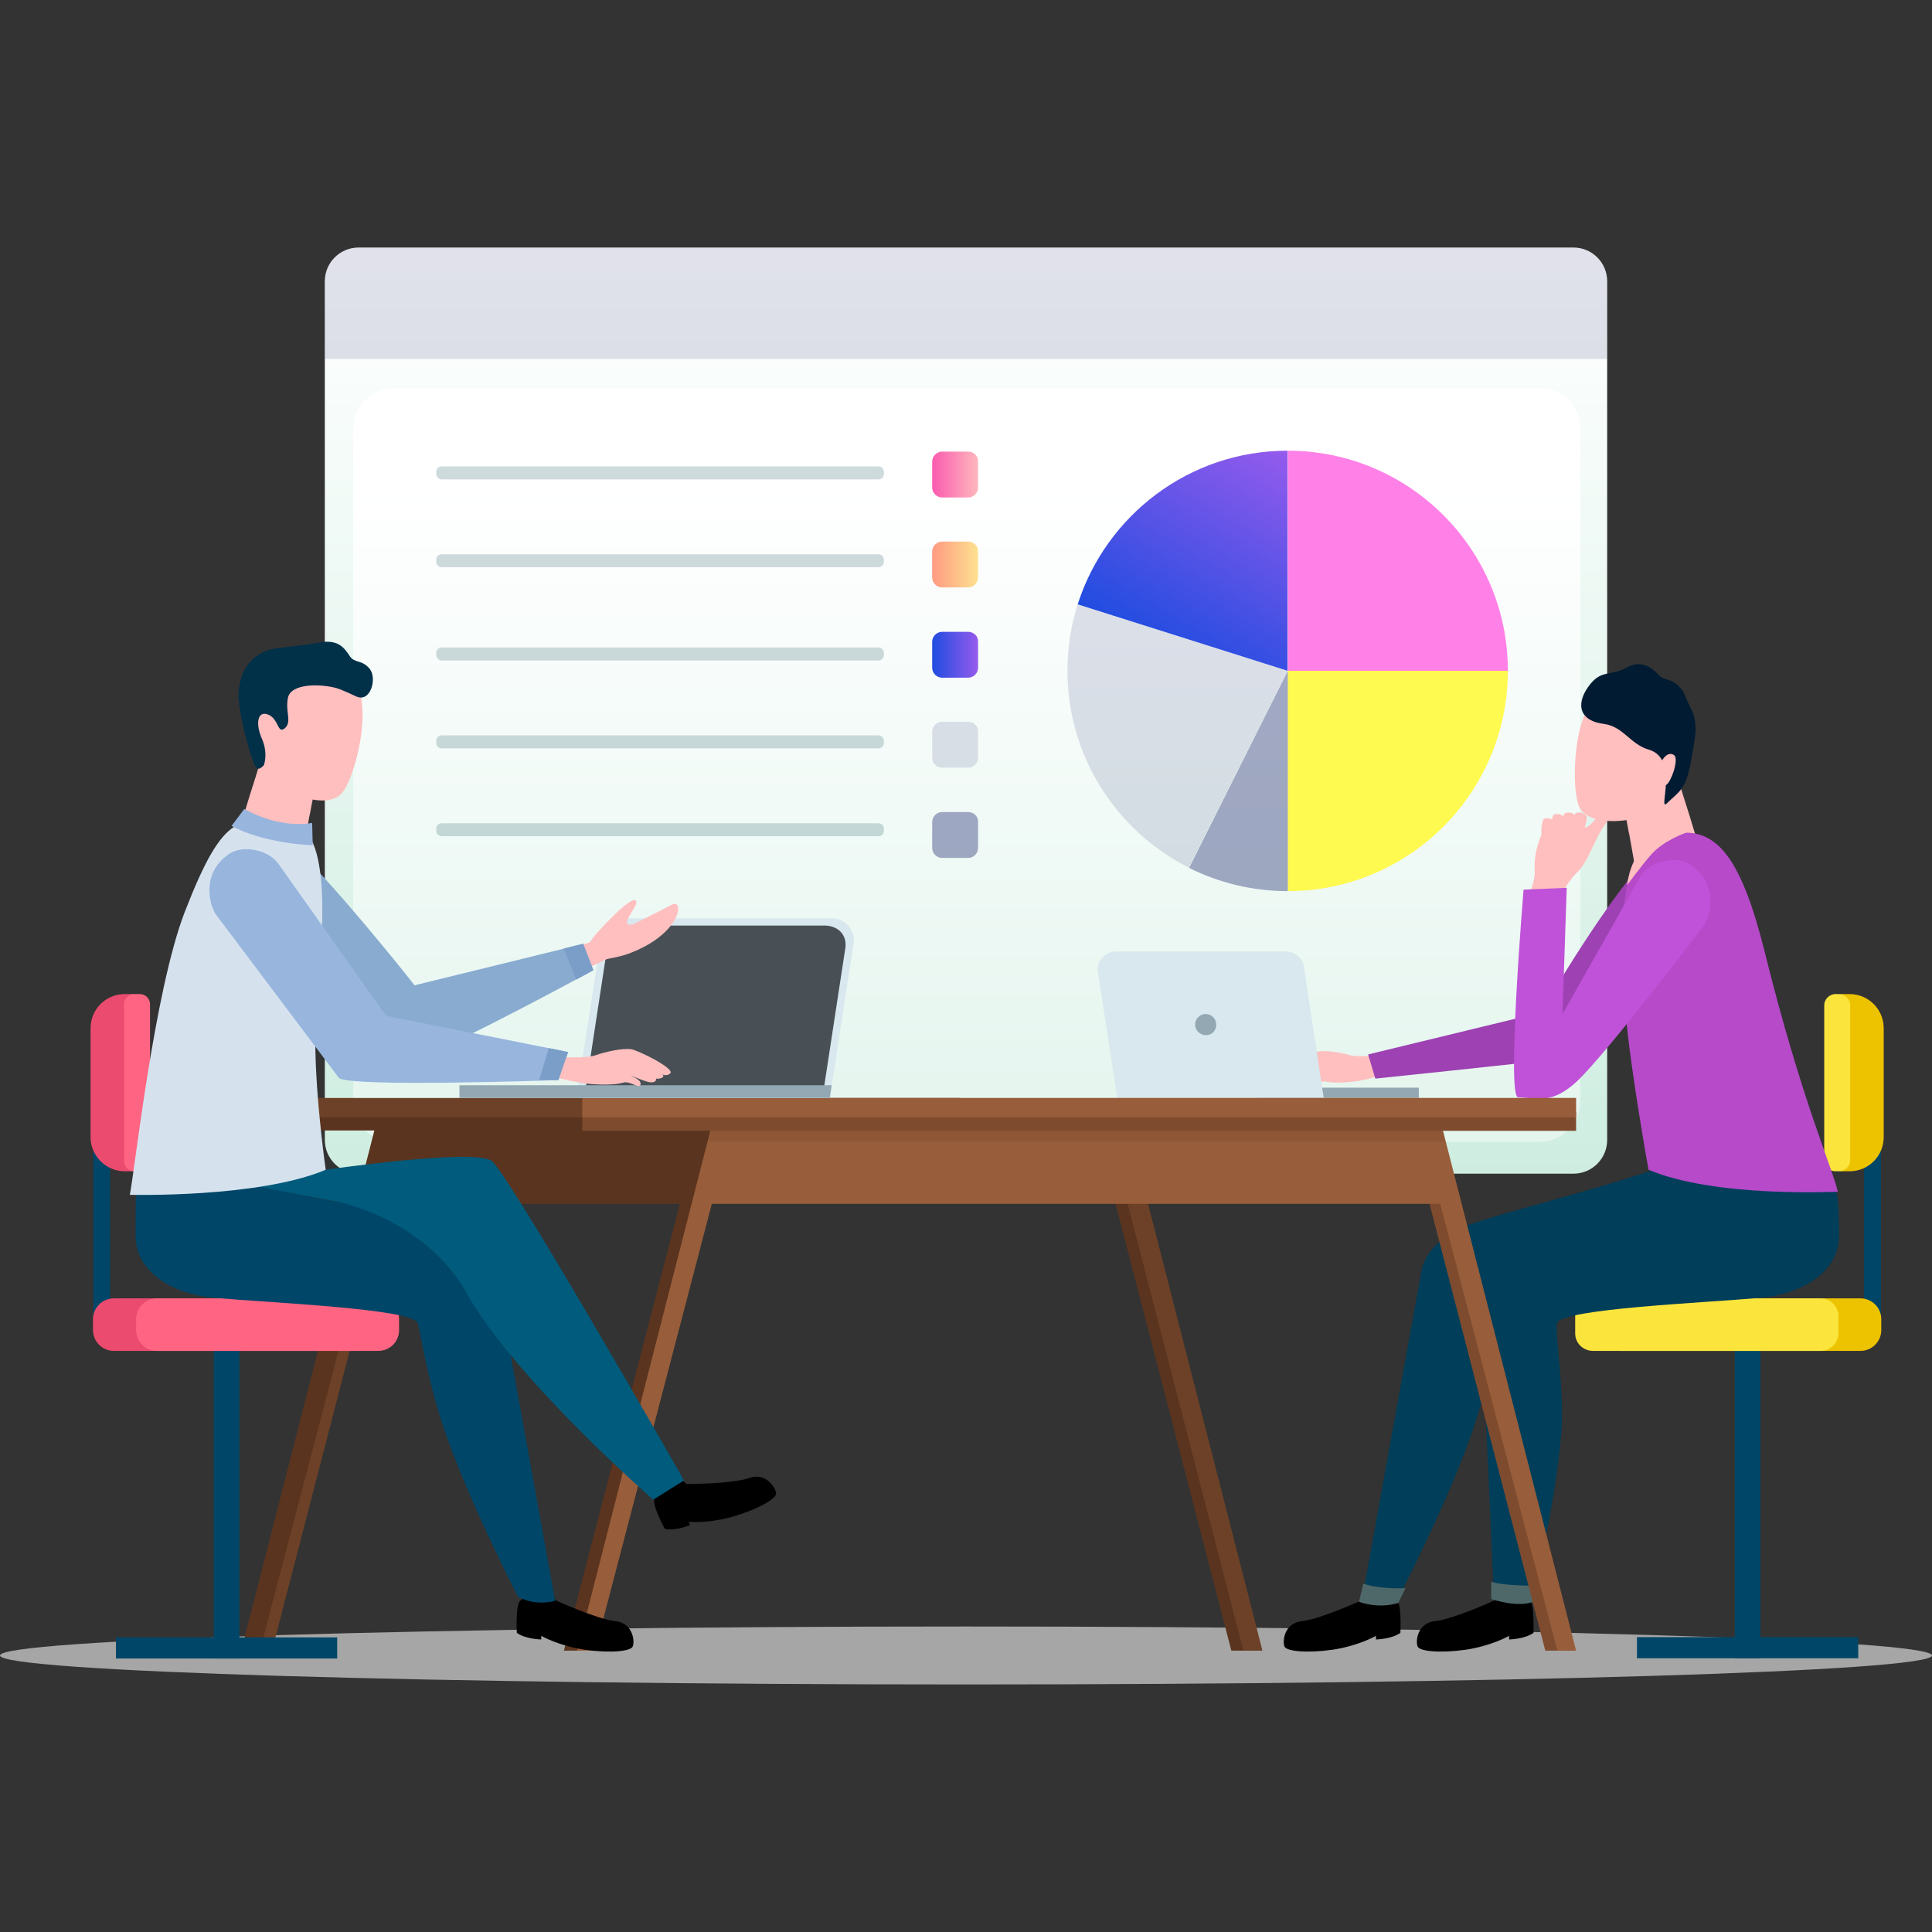 <svg xmlns="http://www.w3.org/2000/svg" enable-background="new 0 0 64 64" viewBox="0 0 64 64" width="256" height="256"><rect x="0" y="0" width="64" height="64" fill="#333333" stroke="none"/><linearGradient id="a" x1="-1049.933" x2="-1049.933" y1="8.197" y2="38.874" gradientTransform="matrix(-1 0 0 1 -1017.933 0)" gradientUnits="userSpaceOnUse"><stop offset=".019" stop-color="#ffffff" class="stopColorfff svgShape"></stop><stop offset="1" stop-color="#ceede0" class="stopColorceede0 svgShape"></stop></linearGradient><path fill="url(#a)" d="M10.76,9.32v28.44c0,0.62,0.5,1.12,1.12,1.12h40.24c0.62,0,1.12-0.5,1.12-1.12V9.32
				c0-0.62-0.5-1.12-1.12-1.12H11.88C11.26,8.2,10.76,8.7,10.76,9.32z"></path><linearGradient id="b" x1="-1049.951" x2="-1049.951" y1="15.402" y2="54.771" gradientTransform="matrix(-1 0 0 1 -1017.933 0)" gradientUnits="userSpaceOnUse"><stop offset=".019" stop-color="#ffffff" class="stopColorfff svgShape"></stop><stop offset="1" stop-color="#ceede0" class="stopColorceede0 svgShape"></stop></linearGradient><path fill="url(#b)" d="M13.03,37.82h37.99c0.74,0,1.33-0.6,1.33-1.33V14.2c0-0.74-0.6-1.33-1.33-1.33H13.03
					c-0.74,0-1.33,0.6-1.33,1.33v22.29C11.69,37.22,12.29,37.82,13.03,37.82z"></path><path fill="#323a7b" d="M10.76 9.32v2.57h42.48V9.32c0-.62-.5-1.12-1.12-1.12H11.88C11.26 8.2 10.76 8.7 10.76 9.32zM35.36 22.22c0 2.85 1.64 5.32 4.02 6.52l3.27-6.52-6.95-2.2C35.48 20.71 35.36 21.45 35.36 22.22z" opacity=".15" class="color323a7b svgShape"></path><path fill="#ff80e7" d="M42.66,14.93v7.29h7.29C49.95,18.2,46.69,14.93,42.66,14.93z" class="colorff80e7 svgShape"></path><linearGradient id="c" x1="-1060.591" x2="-1056.649" y1="14.929" y2="21.757" gradientTransform="matrix(-1 0 0 1 -1017.933 0)" gradientUnits="userSpaceOnUse"><stop offset="0" stop-color="#955bed" class="stopColor955bed svgShape"></stop><stop offset="1" stop-color="#204ce0" class="stopColor204ce0 svgShape"></stop></linearGradient><path fill="url(#c)" d="M35.7,20.02l6.95,2.2v-7.29C39.4,14.93,36.64,17.07,35.7,20.02z"></path><path fill="#fffa50" d="M42.66,22.22v7.3c4.03,0,7.29-3.27,7.29-7.3H42.66z" class="colorfffa50 svgShape"></path><path fill="#323a7b" d="M39.39 28.75c.98.49 2.09.77 3.27.77v-7.3L39.39 28.75zM32.07 26.9h-.86c-.18 0-.33.15-.33.33v.86c0 .18.15.33.33.33h.86c.18 0 .33-.15.33-.33v-.86C32.41 27.05 32.26 26.9 32.07 26.9z" opacity=".43" class="color323a7b svgShape"></path><path fill="#323a7b" d="M32.07,23.91h-0.86c-0.18,0-0.33,0.15-0.33,0.33v0.86c0,0.18,0.15,0.33,0.33,0.33h0.86
					c0.18,0,0.33-0.15,0.33-0.33v-0.86C32.41,24.06,32.26,23.91,32.07,23.91z" opacity=".15" class="color323a7b svgShape"></path><linearGradient id="d" x1="-1050.339" x2="-1048.815" y1="21.691" y2="21.691" gradientTransform="matrix(-1 0 0 1 -1017.933 0)" gradientUnits="userSpaceOnUse"><stop offset="0" stop-color="#955bed" class="stopColor955bed svgShape"></stop><stop offset="1" stop-color="#204ce0" class="stopColor204ce0 svgShape"></stop></linearGradient><path fill="url(#d)" d="M32.07,20.93h-0.86c-0.18,0-0.33,0.15-0.33,0.33v0.86c0,0.18,0.15,0.33,0.33,0.33h0.86
					c0.18,0,0.33-0.15,0.33-0.33v-0.86C32.41,21.08,32.26,20.93,32.07,20.93z"></path><linearGradient id="e" x1="-1050.339" x2="-1048.815" y1="18.706" y2="18.706" gradientTransform="matrix(-1 0 0 1 -1017.933 0)" gradientUnits="userSpaceOnUse"><stop offset=".019" stop-color="#fde090" class="stopColorfde090 svgShape"></stop><stop offset="1" stop-color="#fe9a81" class="stopColorfe9a81 svgShape"></stop></linearGradient><path fill="url(#e)" d="M32.07,17.94h-0.86c-0.18,0-0.33,0.15-0.33,0.33v0.86c0,0.18,0.15,0.33,0.33,0.33h0.86
					c0.18,0,0.33-0.15,0.33-0.33v-0.86C32.41,18.09,32.26,17.94,32.07,17.94z"></path><linearGradient id="f" x1="-1050.339" x2="-1048.815" y1="15.722" y2="15.722" gradientTransform="matrix(-1 0 0 1 -1017.933 0)" gradientUnits="userSpaceOnUse"><stop offset=".019" stop-color="#fdb6bc" class="stopColorfdb6bc svgShape"></stop><stop offset=".984" stop-color="#fb5cb0" class="stopColorfb5cb0 svgShape"></stop></linearGradient><path fill="url(#f)" d="M32.07,14.96h-0.86c-0.18,0-0.33,0.15-0.33,0.33v0.86c0,0.18,0.15,0.33,0.33,0.33h0.86
					c0.18,0,0.33-0.15,0.33-0.33v-0.86C32.41,15.11,32.26,14.96,32.07,14.96z"></path><g opacity=".28"><path fill="#4e7c84" d="M14.63 15.88H29.1c.1 0 .18-.08.18-.18v-.07c0-.1-.08-.18-.18-.18H14.63c-.1 0-.18.08-.18.18v.07C14.45 15.8 14.53 15.88 14.63 15.88zM14.63 18.79H29.1c.1 0 .18-.08.18-.18v-.07c0-.1-.08-.18-.18-.18H14.63c-.1 0-.18.08-.18.18v.07C14.45 18.71 14.53 18.79 14.63 18.79zM14.63 21.88H29.1c.1 0 .18-.08.18-.18v-.07c0-.1-.08-.18-.18-.18H14.63c-.1 0-.18.08-.18.18v.07C14.45 21.79 14.53 21.88 14.63 21.88zM14.63 24.79H29.1c.1 0 .18-.08.18-.18v-.07c0-.1-.08-.18-.18-.18H14.63c-.1 0-.18.08-.18.18v.07C14.45 24.71 14.53 24.79 14.63 24.79zM14.63 27.7H29.1c.1 0 .18-.08.18-.18v-.07c0-.1-.08-.18-.18-.18H14.63c-.1 0-.18.08-.18.18v.07C14.45 27.62 14.53 27.7 14.63 27.7z" class="color4e7c84 svgShape"></path></g><g><path fill="#d3d3d3" d="M0,54.84c0-0.53,14.33-0.96,32-0.96c17.67,0,32,0.43,32,0.96c0,0.53-14.33,0.96-32,0.96
			C14.33,55.8,0,55.37,0,54.84z" opacity=".72" class="colord3d3d3 svgShape"></path><rect width=".56" height="9.98" x="61.75" y="34.24" fill="#004668" transform="rotate(-180 62.029 39.234)" class="color004668 svgShape"></rect><path fill="#edc300" d="M60.97,38.8h0.3c0.63,0,1.13-0.51,1.13-1.13v-3.61c0-0.63-0.51-1.13-1.13-1.13h-0.3V38.8z" class="coloredc300 svgShape"></path><rect width=".85" height="11.56" x="57.47" y="43.38" fill="#004668" transform="rotate(-180 57.893 49.158)" class="color004668 svgShape"></rect><path fill="#fbe53c" d="M60.8,38.8h0.12c0.2,0,0.37-0.17,0.37-0.37V33.3c0-0.2-0.17-0.37-0.37-0.37H60.8
				c-0.2,0-0.37,0.17-0.37,0.37v5.13C60.43,38.64,60.6,38.8,60.8,38.8z" class="colorfbe53c svgShape"></path><path fill="#edc300" d="M53.64,44.75h7.99c0.38,0,0.69-0.31,0.69-0.69V43.7c0-0.38-0.31-0.69-0.69-0.69h-7.99
				c-0.38,0-0.69,0.31-0.69,0.69v0.36C52.95,44.45,53.26,44.75,53.64,44.75z" class="coloredc300 svgShape"></path><path fill="#fbe53c" d="M52.77,44.75h7.54c0.32,0,0.59-0.26,0.59-0.59V43.6c0-0.32-0.26-0.59-0.59-0.59h-7.54
				c-0.32,0-0.59,0.26-0.59,0.59v0.57C52.18,44.49,52.44,44.75,52.77,44.75z" class="colorfbe53c svgShape"></path><rect width="7.33" height=".7" x="54.23" y="54.24" fill="#004668" transform="rotate(-180 57.893 54.586)" class="color004668 svgShape"></rect><path fill="#ffbfbf" d="M54.36,29.91c-0.13-0.94-0.74-4.17-0.74-4.2l1.82-0.34c0.03,0.13,1.01,2.99,1.15,3.98L54.36,29.91z" class="colorffbfbf svgShape"></path><path fill="#ffbfbf" d="M55.71,26.2c-0.01,0.02,0.03,0.08,0.03,0.1c0,0-0.34,0.49-0.88,0.89c-0.06,0.04-0.12,0.08-0.19,0.12
				c-0.23,0.12-0.45,0.24-0.71,0.3c-0.16-0.87-0.35-1.64-0.35-1.65l1.91-0.58C55.54,25.41,55.57,25.76,55.71,26.2z" opacity=".54" class="colorffbfbf svgShape"></path><path fill="#ffbfbf" d="M55.23,26.6c0.5-0.65,0.82-2.2,0.79-2.56c-0.01-0.05-0.02-0.1-0.03-0.16c-0.12-0.49-0.67-1.65-1.78-1.6
				c-0.16,0.01-0.32,0.04-0.44,0.07c-0.92,0.27-1.28,1.23-1.44,1.83c-0.03,0.13-0.06,0.26-0.08,0.39c-0.11,0.7-0.12,1.63,0.04,2.09
				c0,0,0,0.01,0,0.01c0.2,0.55,1.07,0.6,1.75,0.47c0.07-0.02,0.14-0.04,0.21-0.06C54.87,26.84,55.23,26.6,55.23,26.6z" class="colorffbfbf svgShape"></path><path fill="#ffbfbf" d="M51.06,27.66c-0.01-0.17,0-0.35,0.07-0.52c0.01-0.04,0.17-0.05,0.28,0c0.01-0.04,0.02-0.09,0.04-0.13
				c0.02-0.05,0.25-0.08,0.34,0.04c0.01-0.03,0.02-0.06,0.03-0.09c0.02-0.05,0.25-0.08,0.35,0.04c0.01-0.02,0.01-0.03,0.01-0.05
				c0.02-0.06,0.44-0.07,0.38,0.2c-0.02,0.08-0.04,0.17-0.06,0.27c0.09-0.04,0.17-0.08,0.22-0.14c0.42-0.5,0.72-0.33,0.42,0.08
				c-0.3,0.4-0.53,1.18-0.86,1.5c-0.47,0.45-0.71,1.13-0.71,1.13l-0.99-0.13c0,0,0.29-0.71,0.26-1.01
				C50.8,28.37,50.96,27.89,51.06,27.66z" class="colorffbfbf svgShape"></path><path fill="#010000" d="M50.68 53.02l-.92-.67-.24.66c0 0-1.38.63-1.97.69-.61.06-.66.68-.59.84.06.16.72.23 1.59.11.87-.13 1.44-.46 1.44-.46v.12c0 0 .52-.01.81-.22C50.79 54.09 50.84 53.14 50.68 53.02zM46.27 53.02l-.92-.67-.24.66c0 0-1.38.63-1.97.69-.61.06-.66.68-.59.84.06.16.72.23 1.59.11.87-.13 1.44-.46 1.44-.46v.12c0 0 .52-.01.81-.22C46.39 54.09 46.44 53.14 46.27 53.02z" class="color010000 svgShape"></path><path fill="#003e59" d="M58.98,38.08c0,0,0.04,0.47,0.04,2.13c0,1.25-1.3,1.95-2.58,2.06c-1.91,0.17-6.55,1.08-6.76,1.55
				c-0.09,0.2-0.3,1.88-0.95,3.72c-0.85,2.41-2.46,5.49-2.46,5.49s-0.43,0.19-1.16,0l1.99-11c0,0,0.15-0.81,1.25-1.33
				c1.33-0.62,7.92-2,8.15-2.9C56.74,36.89,58.98,38.08,58.98,38.08z" class="color003e59 svgShape"></path><path fill="#ffbfbf" d="M45.6,34.96c0,0-0.62,0.07-0.9-0.01c-0.28-0.09-0.84-0.17-1.07-0.11c-0.23,0.06-1.29,0.67-1.12,0.8
				c0.17,0.13,0.35-0.07,0.35-0.07s-0.26,0.13-0.08,0.19c0.17,0.06,0.32-0.08,0.32-0.08s-0.26,0.06-0.12,0.17
				c0.14,0.11,0.58-0.18,0.74-0.21c0,0-0.33,0.12-0.29,0.27c0.03,0.15,0.32-0.13,0.5-0.08c0.18,0.04,0.53,0.05,0.99-0.01
				c0.46-0.06,1.1-0.29,1.1-0.29L45.6,34.96z" class="colorffbfbf svgShape"></path><path fill="#003e59" d="M60.77,39.37c0,0,0.15-0.1,0.15,1.56c0,1.25-1.3,1.95-2.58,2.06c-1.91,0.17-6.55,0.36-6.76,0.83
				c-0.09,0.2,0.25,2.24,0.14,3.65c-0.21,2.55-0.99,5.56-0.99,5.56s-0.51,0.13-1.24-0.06L49,42.01c0,0,0.15-0.81,1.25-1.33
				c1.33-0.62,7.92-1.28,8.15-2.18C58.63,37.61,60.77,39.37,60.77,39.37z" class="color003e59 svgShape"></path><path fill="#84c0ea" d="M55.12,28.44c0,0,0.83,2.65,1,4.48c0.17,1.83,0.06,5.63-0.15,6.05l0.46,0.04c0,0,0.09-2.54,0-6.03
				c-0.09-3.49-0.78-4.52-0.78-4.52l-0.3-0.12L55.12,28.44z" class="color84c0ea svgShape"></path><path fill="#9d41b3" d="M54.87,28.11c0.39-0.36,1.08-0.1,1.44,0.29c0.33,0.36,0.5,0.97-0.16,1.93c-1.31,1.91-3.21,4.58-4.49,4.74
				c-1.27,0.16-6.1,0.66-6.1,0.66l-0.24-0.8l5.73-1.39C51.04,33.54,53.4,29.45,54.87,28.11z" class="color9d41b3 svgShape"></path><path fill="#b64ac9" d="M54.61,38.75c0,0-0.6-3.3-0.77-5.29c-0.11-1.35-0.21-3.24,0.16-4.6c0.11-0.39,0.33-0.52,0.53-0.73
				c0.13-0.13,0.27-0.27,0.44-0.3c0.27-0.04,0.44-0.22,0.68-0.24c1.27-0.11,2.05,0.92,2.8,3.91c1.23,4.97,2.26,7.2,2.43,7.98
				C60.86,39.47,56.84,39.69,54.61,38.75z" class="colorb64ac9 svgShape"></path><path fill="#bf52d8" d="M50.47,29.47c0,0-0.57,6.88-0.18,6.88c0.57,0,1.14,0.34,2.15-0.73c1.26-1.34,4.01-4.97,4.01-4.97
				c0.16-0.22,0.55-1.3-0.42-1.99c-0.48-0.34-1.36-0.14-1.67,0.34l-2.6,4.59l0.14-4.18L50.47,29.47z" class="colorbf52d8 svgShape"></path><rect width="5.38" height=".34" x="41.62" y="36.03" fill="#93a8b3" class="color93a8b3 svgShape"></rect><path fill="#d8e8ee" d="M43.85,36.37h-6.84l-0.65-4.24c0-0.33,0.27-0.61,0.61-0.61h5.63c0.33,0,0.61,0.27,0.61,0.61L43.85,36.37z
					" class="colord8e8ee svgShape"></path><path fill="#93a8b3" d="M40.29,33.94c0-0.19-0.16-0.35-0.35-0.35c-0.19,0-0.35,0.16-0.35,0.35c0,0.19,0.16,0.35,0.35,0.35
					C40.14,34.3,40.29,34.14,40.29,33.94z" class="color93a8b3 svgShape"></path><path fill="#4e6869" d="M50.91 52.52c0 0-.93.04-1.51-.12v.57c0 0 .9.31 1.41.08L50.91 52.52zM46.56 52.61c0 0-.82.05-1.4-.15l-.14.6c0 0 .6.25 1.3.04L46.56 52.61z" class="color4e6869 svgShape"></path><path fill="#ffbfbf" d="M55.87,27.58c0,0-0.77,0.25-1.2,0.76c-0.28,0.32-0.77,0.98-0.77,0.98s0.09-0.92,0.7-1.44
				C55.19,27.34,55.87,27.58,55.87,27.58z" class="colorffbfbf svgShape"></path><path fill="#001b32" d="M54.98,22.39c-0.18-0.18-0.54-0.58-1.09-0.28c-0.54,0.3-0.81,0.07-1.2,0.54
				c-0.46,0.56-0.48,1.21,0.44,1.33c0.65,0.09,0.87,0.67,1.48,0.85c1.06,0.3,0.27,2.13,0.62,1.77c0.35-0.35,0.64-0.43,0.79-1.43
				c0.08-0.5,0.28-1.13,0.01-1.67c-0.32-0.63-0.17-0.49-0.41-0.76C55.39,22.49,55.12,22.53,54.98,22.39z" class="color001b32 svgShape"></path><path fill="#ffbfbf" d="M55.06,25.19c0,0,0.17-0.32,0.39-0.18c0.21,0.13-0.18,1.15-0.33,0.99C54.97,25.83,55.06,25.19,55.06,25.19
				z" class="colorffbfbf svgShape"></path><g fill="none"><polygon fill="#7e4b2e" points="51.19 54.68 52.08 54.68 47.51 36.83 46.62 37.04" class="color7e4b2e svgShape"></polygon><polygon fill="#6d4127" points="9.01 54.68 8.45 54.68 13.02 36.83 13.58 37.04" class="color6d4127 svgShape"></polygon><polygon fill="#5a341f" points="40.79 54.68 41.68 54.68 37.11 36.83 36.22 37.04" class="color5a341f svgShape"></polygon><polygon fill="#6d4127" points="41.19 54.68 41.82 54.68 37.25 36.83 36.62 37.04" class="color6d4127 svgShape"></polygon><polygon fill="#5a341f" points="8.61 54.68 7.99 54.68 12.56 36.83 13.19 37.04 13.13 37.28 23.14 37.28 23.25 36.83 23.88 37.04 19.31 54.68 18.68 54.68 22.52 39.88 12.49 39.88" class="color5a341f svgShape"></polygon><polygon fill="#5a341f" points="12.47 37.19 13.15 37.19 13.13 37.28 23.14 37.28 23.17 37.19 23.85 37.19 23.69 37.81 12.32 37.81" opacity=".35" class="color5a341f svgShape"></polygon><rect width="22.2" height=".63" x="9.6" y="36.83" fill="#5a341f" transform="rotate(-180 20.704 37.139)" class="color5a341f svgShape"></rect><rect width="22.2" height=".64" x="9.6" y="36.37" fill="#6d4127" transform="rotate(-180 20.704 36.691)" class="color6d4127 svgShape"></rect><polygon fill="#985d3a" points="19.71 54.68 19.12 54.68 23.69 36.83 23.96 36.93 23.99 36.83 47.12 36.83 47.16 36.99 47.64 36.83 52.21 54.68 51.59 54.68 47.71 39.88 23.58 39.88" class="color985d3a svgShape"></polygon><polygon fill="#7e4b2e" points="47.88 37.81 23.45 37.81 23.6 37.19 47.73 37.19" opacity=".35" class="color7e4b2e svgShape"></polygon><rect width="32.92" height=".63" x="19.29" y="36.83" fill="#7e4b2e" class="color7e4b2e svgShape"></rect><rect width="32.92" height=".64" x="19.29" y="36.37" fill="#985d3a" class="color985d3a svgShape"></rect></g><g fill="none"><rect width=".56" height="9.98" x="3.09" y="34.24" fill="#004668" class="color004668 svgShape"></rect><path fill="#eb4b6e" d="M4.43,38.8h-0.3C3.51,38.8,3,38.29,3,37.67v-3.61c0-0.63,0.51-1.13,1.13-1.13h0.3V38.8z" class="coloreb4b6e svgShape"></path><rect width=".85" height="11.56" x="7.08" y="43.38" fill="#004668" class="color004668 svgShape"></rect><path fill="#ff6582" d="M4.63,38.8H4.45c-0.19,0-0.34-0.15-0.34-0.34v-5.19c0-0.19,0.15-0.34,0.34-0.34h0.18
				c0.19,0,0.34,0.15,0.34,0.34v5.19C4.97,38.65,4.82,38.8,4.63,38.8z" class="colorff6582 svgShape"></path><path fill="#eb4b6e" d="M11.76,44.75H3.77c-0.38,0-0.69-0.31-0.69-0.69V43.7c0-0.38,0.31-0.69,0.69-0.69h7.99
				c0.38,0,0.69,0.31,0.69,0.69v0.36C12.45,44.45,12.14,44.75,11.76,44.75z" class="coloreb4b6e svgShape"></path><path fill="#ff6582" d="M12.53,44.75H5.2c-0.38,0-0.69-0.31-0.69-0.69V43.7c0-0.38,0.31-0.69,0.69-0.69h7.33
				c0.38,0,0.69,0.31,0.69,0.69v0.36C13.22,44.45,12.91,44.75,12.53,44.75z" class="colorff6582 svgShape"></path><rect width="7.33" height=".7" x="3.84" y="54.24" fill="#004668" class="color004668 svgShape"></rect></g><g fill="none"><path fill="#ffbfbf" d="M9.86,29.31c0.13-0.94,0.74-4.17,0.74-4.2l-1.82-0.34c-0.03,0.13-1.01,2.99-1.15,3.98L9.86,29.31z" class="colorffbfbf svgShape"></path><path fill="#ffbfbf" d="M8.51,25.6c0.01,0.02-0.03,0.08-0.03,0.1c0,0,0.34,0.49,0.88,0.89c0.06,0.04,0.12,0.08,0.19,0.12
				c0.23,0.12,0.45,0.24,0.71,0.3c0.16-0.87,0.35-1.64,0.35-1.65l-1.91-0.58C8.68,24.81,8.65,25.16,8.51,25.6z" opacity=".54" class="colorffbfbf svgShape"></path><path fill="#ffbfbf" d="M8.55,25.36c-0.3-0.76-0.19-2.34-0.06-2.68c0.02-0.05,0.04-0.1,0.07-0.14c0.25-0.44,1.09-1.41,2.15-1.06
				c0.16,0.06,0.29,0.12,0.41,0.19c0.81,0.51,0.9,1.53,0.89,2.15c-0.01,0.13-0.02,0.26-0.03,0.4c-0.08,0.7-0.33,1.6-0.61,2
				c0,0-0.01,0.01-0.01,0.01c-0.34,0.47-1.19,0.29-1.81-0.02c-0.06-0.04-0.13-0.08-0.19-0.12C8.82,25.69,8.55,25.36,8.55,25.36z" class="colorffbfbf svgShape"></path><path fill="#d8e8ee" d="M19.09,36.37h8.4l0.8-5.21c0-0.41-0.33-0.74-0.74-0.74h-6.91c-0.41,0-0.74,0.33-0.74,0.74L19.09,36.37z" class="colord8e8ee svgShape"></path><path fill="#485056" d="M19.37,36.26h7.89l0.75-4.9c0.03-0.46-0.31-0.7-0.7-0.7h-6.49c-0.39,0-0.63,0.28-0.7,0.7L19.37,36.26z" class="color485056 svgShape"></path><polygon fill="#93a8b3" points="15.22 35.95 27.55 35.95 27.49 36.37 15.22 36.37" class="color93a8b3 svgShape"></polygon><path fill="#010000" d="M17.24 53.02l.92-.67.24.66c0 0 1.38.63 1.97.69.61.06.66.68.59.84-.06.16-.72.23-1.59.11-.87-.13-1.44-.46-1.44-.46v.12c0 0-.52-.01-.81-.22C17.12 54.09 17.07 53.14 17.24 53.02zM21.68 49.65l.56-.99.5.5c0 0 1.52 0 2.08-.2.58-.2.88.35.89.51.01.17-.56.51-1.4.76-.84.25-1.5.18-1.5.18l.05.11c0 0-.47.2-.83.13C22.03 50.67 21.58 49.83 21.68 49.65z" class="color010000 svgShape"></path><path fill="#004668" d="M4.53,38.8c0,0-0.04,0.47-0.04,2.13c0,1.25,1.3,1.95,2.58,2.06c1.91,0.17,6.55,0.36,6.76,0.83
				c0.09,0.2,0.3,1.88,0.95,3.72c0.85,2.41,2.38,5.35,2.38,5.35s0.51,0.33,1.23,0.14l-1.99-11c0,0-0.15-0.81-1.25-1.33
				c-1.33-0.62-7.92-1.28-8.15-2.18C6.77,37.61,4.53,38.8,4.53,38.8z" class="color004668 svgShape"></path><path fill="#005b7c" d="M7.97,39.2l2.82-0.45c0,0,4.93-0.72,5.5-0.29c0.57,0.43,6.37,10.58,6.37,10.58l-1.02,0.64
				c0,0-4.57-3.97-6.2-6.87c0,0-1.07-2.2-4.2-2.99L7.97,39.2z" class="color005b7c svgShape"></path><path fill="#ffbfbf" d="M7.98,29.19l4.7,5.36l0.04,0.05c0.23,0.31,0.65,0.4,0.98,0.22l6.76-3.22c0.16-0.09,0.22-0.28,0.13-0.44
				c-0.08-0.14-0.25-0.21-0.4-0.15l-7.17,2.28l1.01,0.27l-4.7-5.36c-0.28-0.37-0.8-0.45-1.17-0.17C7.78,28.3,7.71,28.82,7.98,29.19z
				" class="colorffbfbf svgShape"></path><path fill="#ffbfbf" d="M19.46,31.47c0,0-0.18,0.01-0.01-0.09c0.04-0.14,0.14-0.24,0.14-0.24l0.12-0.16c0,0,1.15-1.31,1.35-1.15
				c0.16,0.13-0.65,0.9-0.09,0.79c0,0,0.85-0.42,1.28-0.65c0.43-0.23,0.35,0.97-1.45,1.63c-0.13,0.05-0.52,0.15-0.86,0.19
				c-0.18,0.02-0.37,0.09-0.55,0.17C19.21,32.04,19.46,31.47,19.46,31.47z" class="colorffbfbf svgShape"></path><path fill="#89abd0" d="M9.45,27.75c-0.39-0.36-1.08-0.1-1.44,0.29c-0.33,0.36-0.5,0.97,0.16,1.93c1.31,1.91,4.34,5.48,5.57,5.1
				c1.23-0.37,5.91-2.93,5.91-2.93l-0.34-0.87l-5.58,1.37C13.74,32.63,10.92,29.09,9.45,27.75z" class="color89abd0 svgShape"></path><polygon fill="#7a9ec8" points="19.32 31.26 19.66 32.14 19.09 32.45 18.67 31.42" class="color7a9ec8 svgShape"></polygon><path fill="#84c0ea" d="M9.2,28.08c0,0,0.25,3.01,0.08,4.84c-0.17,1.83-0.06,5.63,0.15,6.05l-0.46,0.04c0,0-0.09-2.54,0-6.03
				c0.09-3.49-0.3-4.89-0.3-4.89l0.3-0.12L9.2,28.08z" class="color84c0ea svgShape"></path><path fill="#97b5dd" d="M9.73,27.33l0.59,0.41c0,0-0.04,0.29-0.26,0.49C9.78,28.5,9.4,28.68,9.4,28.68l-0.42-0.71
				C8.98,27.97,9.63,27.74,9.73,27.33z" class="color97b5dd svgShape"></path><path fill="#d5e2ee" d="M10.79,38.75c0,0-0.48-3.3-0.31-5.29c0.17-1.99,0.59-5.92-0.76-6.13c-1.76-0.28-2.28-0.52-3.6,2.88
				c-1.02,2.65-1.66,8.6-1.82,9.37C4.31,39.58,8.56,39.69,10.79,38.75z" class="colord5e2ee svgShape"></path><path fill="#97b5dd" d="M18.5,35.78c0,0-7.05,0.25-7.28-0.08l-0.06-0.08l-4.01-5.33c-0.16-0.22-0.55-1.3,0.42-1.99
				c0.48-0.34,1.36-0.14,1.67,0.34l3.55,5.01l6.03,1.2L18.5,35.78z" class="color97b5dd svgShape"></path><path fill="#ffbfbf" d="M18.76,35.02c0,0,0.69,0.04,0.99-0.07c0.3-0.11,0.91-0.24,1.17-0.19c0.26,0.05,1.46,0.65,1.28,0.8
				c-0.18,0.15-0.39-0.05-0.39-0.05s0.29,0.13,0.1,0.2c-0.19,0.08-0.36-0.06-0.36-0.06s0.29,0.05,0.15,0.17
				c-0.15,0.13-0.65-0.16-0.82-0.18c0,0,0.37,0.11,0.34,0.28c-0.03,0.17-0.36-0.12-0.56-0.06c-0.19,0.06-0.58,0.09-1.09,0.05
				c-0.51-0.04-1.23-0.24-1.23-0.24L18.76,35.02z" class="colorffbfbf svgShape"></path><path fill="#97b5dd" d="M10.34,27.26L10.36,28c0,0-1.57-0.04-2.69-0.64l0.42-0.56C8.09,26.79,9.17,27.46,10.34,27.26z" class="color97b5dd svgShape"></path><polygon fill="#7a9ec8" points="18.82 34.85 18.5 35.78 17.86 35.78 18.18 34.72" class="color7a9ec8 svgShape"></polygon><path fill="#013049" d="M11.17,22.8c0,0,0.16,0.05,0.63,0.27s0.7-0.59,0.45-0.91c-0.26-0.32-0.5-0.18-0.66-0.42
				c-0.16-0.24-0.36-0.57-0.98-0.46c-0.62,0.11-1.2,0.16-1.42,0.19c-0.22,0.02-1.27,0.2-1.29,1.61c0,0,0.03,0.61,0.29,1.52
				c0.26,0.91,0.31,0.99,0.55,0.75c0,0,0.15-0.38-0.06-0.87c-0.22-0.49-0.16-0.95,0.2-0.81c0.36,0.14,0.31,0.67,0.56,0.45
				c0.24-0.22,0-0.55,0.1-1.01C9.64,22.64,10.6,22.64,11.17,22.8z" class="color013049 svgShape"></path></g></g></svg>